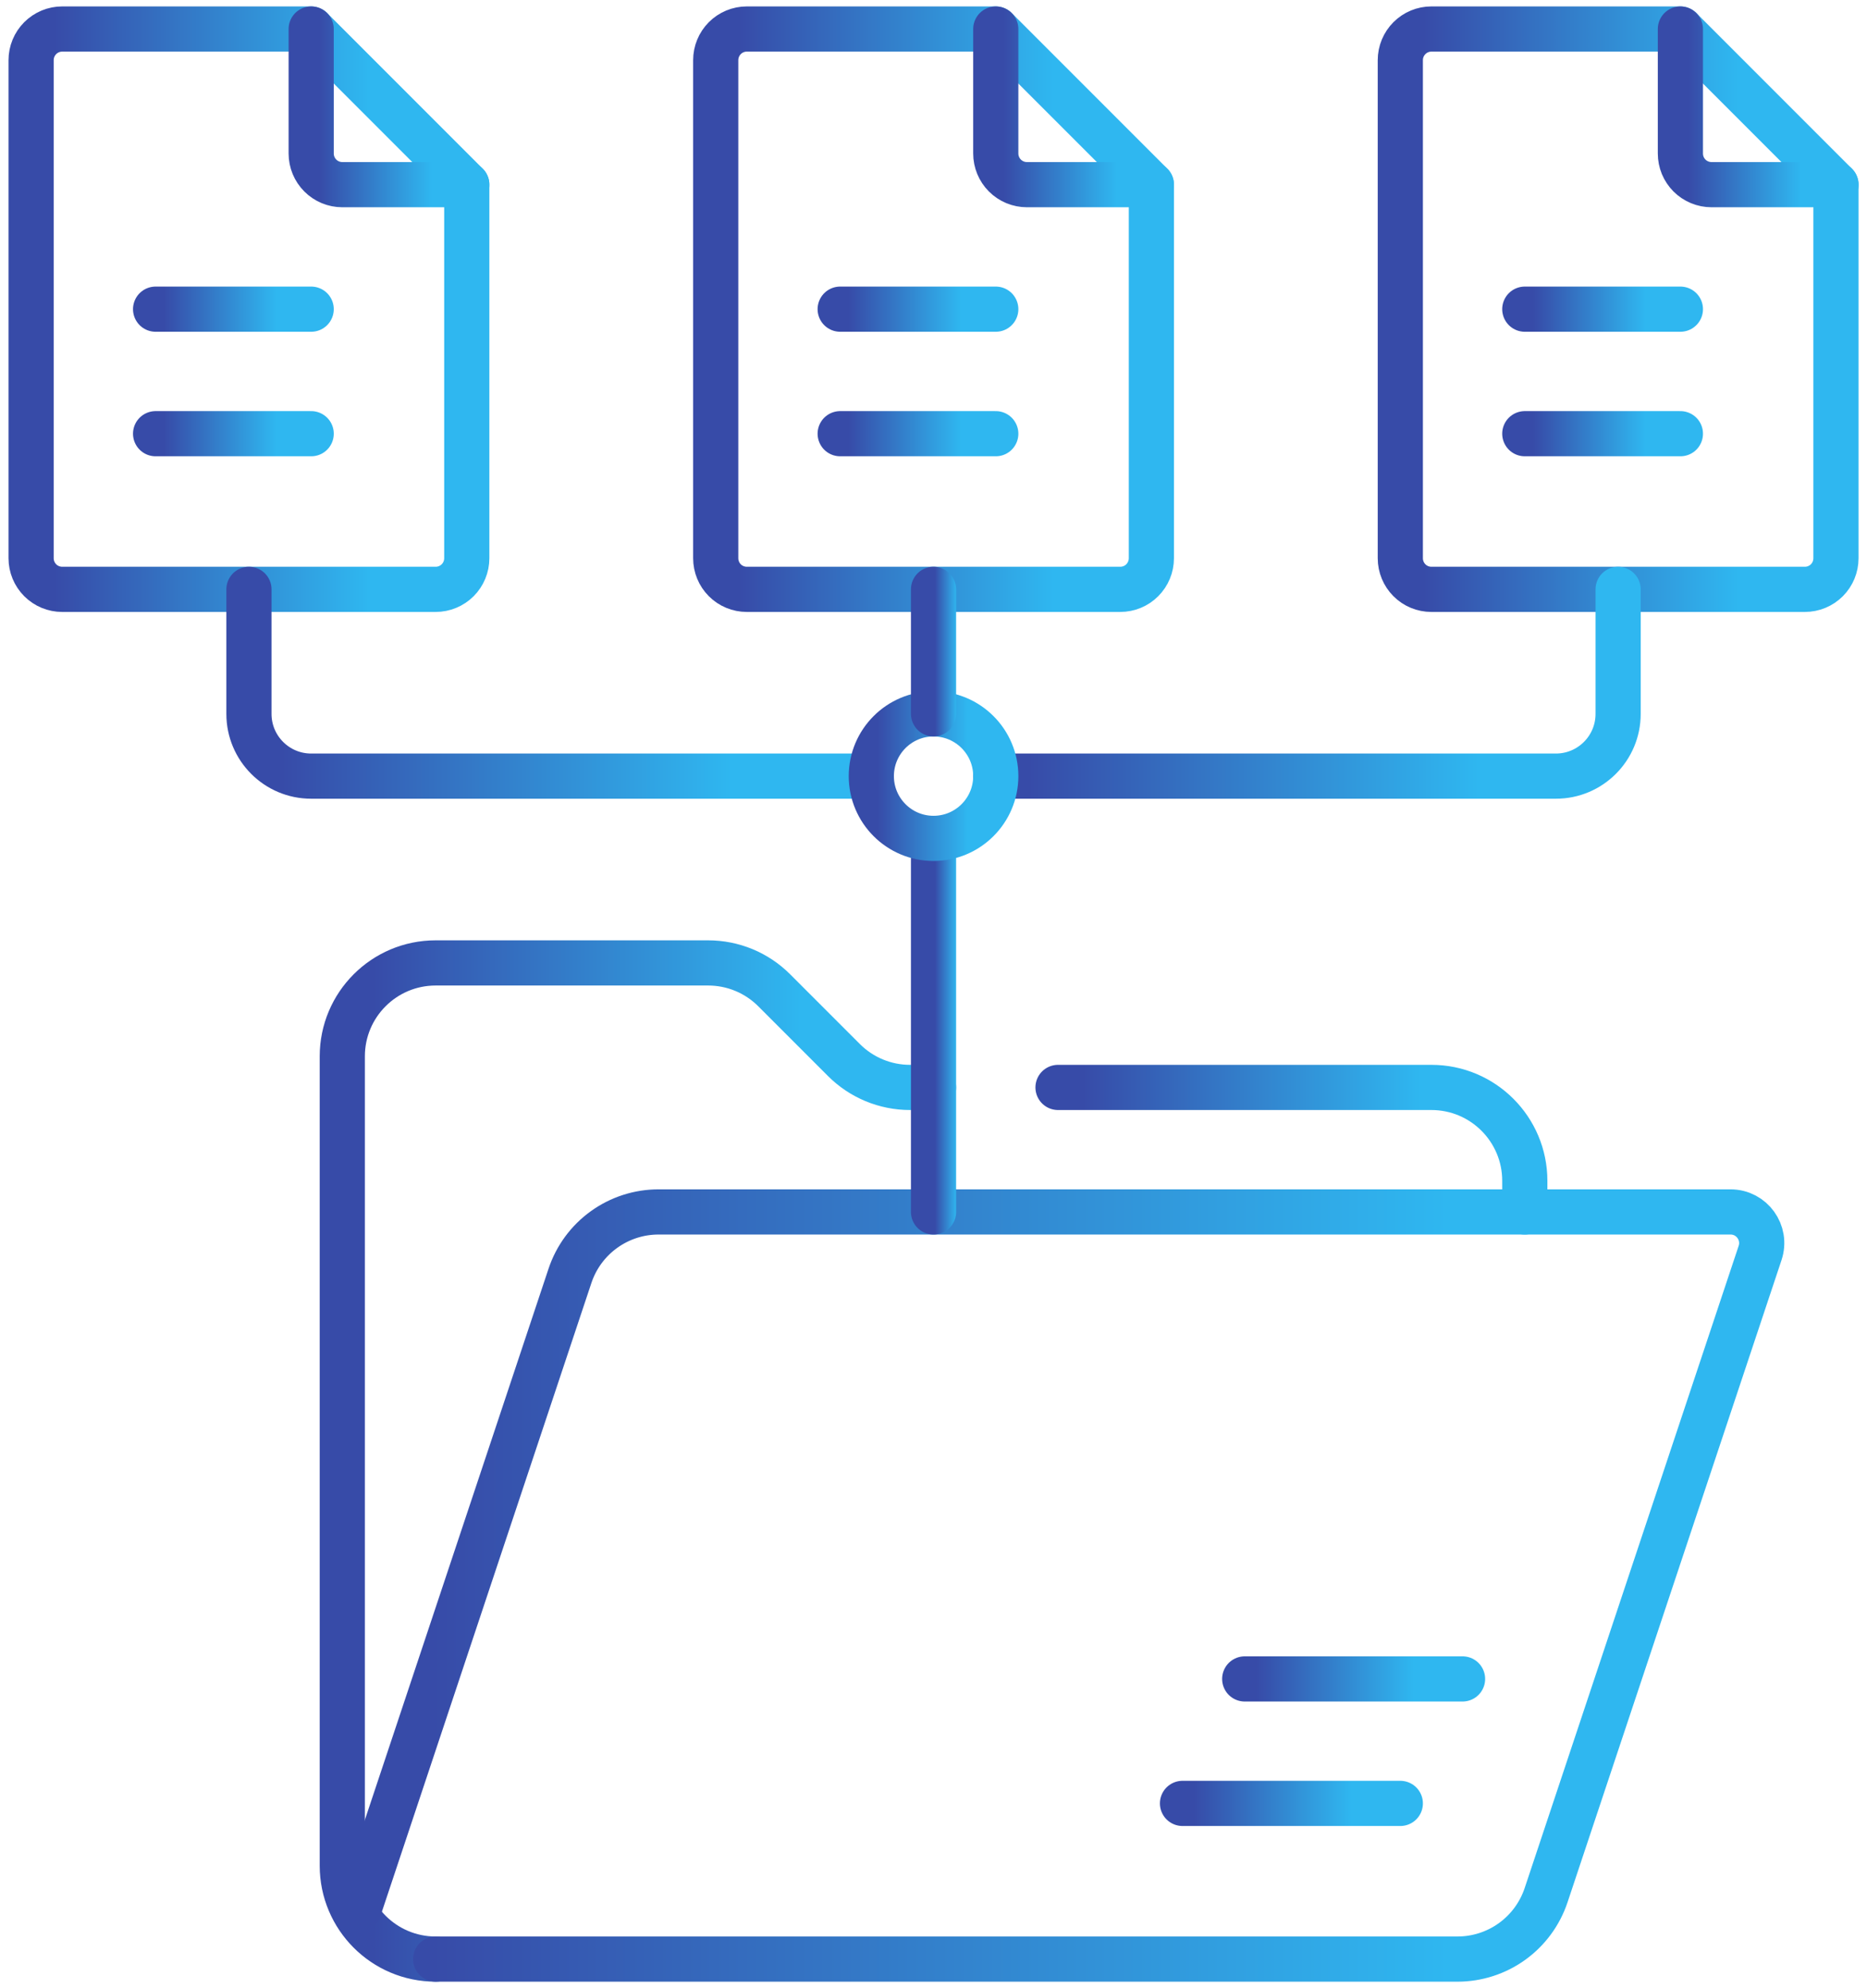 <svg width="62" height="66" viewBox="0 0 62 66" fill="none" xmlns="http://www.w3.org/2000/svg">
<path d="M31.002 36.098H30.219C29.397 36.098 28.608 35.771 28.027 35.19L25.709 32.872C25.421 32.584 25.08 32.356 24.703 32.2C24.327 32.045 23.924 31.965 23.517 31.965H14.467C12.755 31.965 11.367 33.352 11.367 35.065V61.932C11.367 63.645 12.755 65.033 14.467 65.033" stroke="url(#paint0_linear_508_5943)" stroke-width="1.5" stroke-miterlimit="10" stroke-linecap="round" stroke-linejoin="round"/>
<path d="M50.636 40.232V39.198C50.636 37.486 49.248 36.098 47.536 36.098H35.135" stroke="url(#paint1_linear_508_5943)" stroke-width="1.5" stroke-miterlimit="10" stroke-linecap="round" stroke-linejoin="round"/>
<path d="M46.502 59.865H39.269" stroke="url(#paint2_linear_508_5943)" stroke-width="1.5" stroke-miterlimit="10" stroke-linecap="round" stroke-linejoin="round"/>
<path d="M48.569 55.733H41.335" stroke="url(#paint3_linear_508_5943)" stroke-width="1.5" stroke-miterlimit="10" stroke-linecap="round" stroke-linejoin="round"/>
<path d="M11.923 63.366L18.928 42.351C19.134 41.734 19.528 41.197 20.056 40.817C20.584 40.436 21.218 40.231 21.869 40.231H57.469C58.175 40.231 58.673 40.922 58.45 41.592L51.343 62.913C51.137 63.53 50.742 64.067 50.214 64.448C49.686 64.828 49.052 65.033 48.401 65.033H14.467" stroke="url(#paint4_linear_508_5943)" stroke-width="1.5" stroke-miterlimit="10" stroke-linecap="round" stroke-linejoin="round"/>
<path d="M10.334 0.963H2.067C1.792 0.963 1.53 1.072 1.336 1.266C1.142 1.46 1.033 1.723 1.033 1.997V18.531C1.033 18.805 1.142 19.068 1.336 19.262C1.53 19.456 1.792 19.564 2.067 19.564H14.467C14.741 19.564 15.004 19.456 15.198 19.262C15.392 19.068 15.501 18.805 15.501 18.531V6.13L10.334 0.963Z" stroke="url(#paint5_linear_508_5943)" stroke-width="1.5" stroke-miterlimit="10" stroke-linecap="round" stroke-linejoin="round"/>
<path d="M15.501 6.13H11.367C11.093 6.13 10.83 6.021 10.637 5.827C10.443 5.633 10.334 5.37 10.334 5.096V0.963" stroke="url(#paint6_linear_508_5943)" stroke-width="1.5" stroke-miterlimit="10" stroke-linecap="round" stroke-linejoin="round"/>
<path d="M5.167 10.263H10.334" stroke="url(#paint7_linear_508_5943)" stroke-width="1.5" stroke-miterlimit="10" stroke-linecap="round" stroke-linejoin="round"/>
<path d="M5.167 14.397H10.334" stroke="url(#paint8_linear_508_5943)" stroke-width="1.5" stroke-miterlimit="10" stroke-linecap="round" stroke-linejoin="round"/>
<path d="M33.068 0.963H24.801C24.527 0.963 24.264 1.072 24.07 1.266C23.877 1.46 23.768 1.723 23.768 1.997V18.531C23.768 18.805 23.876 19.068 24.07 19.262C24.264 19.456 24.527 19.564 24.801 19.564H37.202C37.476 19.564 37.738 19.456 37.932 19.262C38.126 19.068 38.235 18.805 38.235 18.531V6.13L33.068 0.963Z" stroke="url(#paint9_linear_508_5943)" stroke-width="1.5" stroke-miterlimit="10" stroke-linecap="round" stroke-linejoin="round"/>
<path d="M38.235 6.13H34.102C33.966 6.13 33.832 6.103 33.706 6.051C33.581 5.999 33.467 5.923 33.371 5.827C33.275 5.731 33.199 5.617 33.147 5.492C33.095 5.366 33.068 5.232 33.068 5.096V0.963" stroke="url(#paint10_linear_508_5943)" stroke-width="1.5" stroke-miterlimit="10" stroke-linecap="round" stroke-linejoin="round"/>
<path d="M27.901 10.263H33.068" stroke="url(#paint11_linear_508_5943)" stroke-width="1.5" stroke-miterlimit="10" stroke-linecap="round" stroke-linejoin="round"/>
<path d="M27.901 14.397H33.068" stroke="url(#paint12_linear_508_5943)" stroke-width="1.5" stroke-miterlimit="10" stroke-linecap="round" stroke-linejoin="round"/>
<path d="M55.803 0.963H47.535C47.261 0.963 46.998 1.072 46.805 1.266C46.611 1.46 46.502 1.723 46.502 1.997V18.531C46.502 18.805 46.611 19.068 46.805 19.262C46.998 19.456 47.261 19.564 47.535 19.564H59.936C60.21 19.564 60.473 19.456 60.667 19.262C60.861 19.068 60.969 18.805 60.969 18.531V6.13L55.803 0.963Z" stroke="url(#paint13_linear_508_5943)" stroke-width="1.5" stroke-miterlimit="10" stroke-linecap="round" stroke-linejoin="round"/>
<path d="M60.97 6.13H56.836C56.7 6.13 56.566 6.103 56.441 6.051C56.315 5.999 56.201 5.923 56.105 5.827C56.01 5.731 55.933 5.617 55.881 5.492C55.83 5.366 55.803 5.232 55.803 5.096V0.963" stroke="url(#paint14_linear_508_5943)" stroke-width="1.5" stroke-miterlimit="10" stroke-linecap="round" stroke-linejoin="round"/>
<path d="M50.636 10.263H55.803" stroke="url(#paint15_linear_508_5943)" stroke-width="1.5" stroke-miterlimit="10" stroke-linecap="round" stroke-linejoin="round"/>
<path d="M50.636 14.397H55.803" stroke="url(#paint16_linear_508_5943)" stroke-width="1.5" stroke-miterlimit="10" stroke-linecap="round" stroke-linejoin="round"/>
<path d="M31.001 27.831V40.232" stroke="url(#paint17_linear_508_5943)" stroke-width="1.5" stroke-miterlimit="10" stroke-linecap="round" stroke-linejoin="round"/>
<path d="M33.067 25.764H51.669C52.81 25.764 53.735 24.839 53.735 23.698V19.564" stroke="url(#paint18_linear_508_5943)" stroke-width="1.5" stroke-miterlimit="10" stroke-linecap="round" stroke-linejoin="round"/>
<path d="M8.267 19.564V23.698C8.267 24.839 9.192 25.764 10.333 25.764H28.934" stroke="url(#paint19_linear_508_5943)" stroke-width="1.5" stroke-miterlimit="10" stroke-linecap="round" stroke-linejoin="round"/>
<path d="M33.068 25.764C33.068 26.905 32.143 27.831 31.001 27.831C29.86 27.831 28.935 26.905 28.935 25.764C28.935 24.623 29.86 23.697 31.001 23.697C32.143 23.697 33.068 24.623 33.068 25.764Z" stroke="url(#paint20_linear_508_5943)" stroke-width="1.5" stroke-miterlimit="10" stroke-linecap="round" stroke-linejoin="round"/>
<path d="M31.001 23.697V19.563" stroke="url(#paint21_linear_508_5943)" stroke-width="1.5" stroke-miterlimit="10" stroke-linecap="round" stroke-linejoin="round"/>
<defs>
<linearGradient id="paint0_linear_508_5943" x1="12.398" y1="45.321" x2="26.604" y2="45.321" gradientUnits="userSpaceOnUse">
<stop stop-color="#374BA8"/>
<stop offset="1" stop-color="#2FB7F0"/>
</linearGradient>
<linearGradient id="paint1_linear_508_5943" x1="35.949" y1="37.768" x2="47.163" y2="37.768" gradientUnits="userSpaceOnUse">
<stop stop-color="#374BA8"/>
<stop offset="1" stop-color="#2FB7F0"/>
</linearGradient>
<linearGradient id="paint2_linear_508_5943" x1="39.648" y1="59.269" x2="44.882" y2="59.269" gradientUnits="userSpaceOnUse">
<stop stop-color="#374BA8"/>
<stop offset="1" stop-color="#2FB7F0"/>
</linearGradient>
<linearGradient id="paint3_linear_508_5943" x1="41.715" y1="55.137" x2="46.948" y2="55.137" gradientUnits="userSpaceOnUse">
<stop stop-color="#374BA8"/>
<stop offset="1" stop-color="#2FB7F0"/>
</linearGradient>
<linearGradient id="paint4_linear_508_5943" x1="14.368" y1="50.249" x2="48.069" y2="50.249" gradientUnits="userSpaceOnUse">
<stop stop-color="#374BA8"/>
<stop offset="1" stop-color="#2FB7F0"/>
</linearGradient>
<linearGradient id="paint5_linear_508_5943" x1="1.793" y1="8.477" x2="12.26" y2="8.477" gradientUnits="userSpaceOnUse">
<stop stop-color="#374BA8"/>
<stop offset="1" stop-color="#2FB7F0"/>
</linearGradient>
<linearGradient id="paint6_linear_508_5943" x1="10.605" y1="3.05" x2="14.344" y2="3.05" gradientUnits="userSpaceOnUse">
<stop stop-color="#374BA8"/>
<stop offset="1" stop-color="#2FB7F0"/>
</linearGradient>
<linearGradient id="paint7_linear_508_5943" x1="5.438" y1="9.667" x2="9.177" y2="9.667" gradientUnits="userSpaceOnUse">
<stop stop-color="#374BA8"/>
<stop offset="1" stop-color="#2FB7F0"/>
</linearGradient>
<linearGradient id="paint8_linear_508_5943" x1="5.438" y1="13.801" x2="9.177" y2="13.801" gradientUnits="userSpaceOnUse">
<stop stop-color="#374BA8"/>
<stop offset="1" stop-color="#2FB7F0"/>
</linearGradient>
<linearGradient id="paint9_linear_508_5943" x1="24.527" y1="8.477" x2="34.994" y2="8.477" gradientUnits="userSpaceOnUse">
<stop stop-color="#374BA8"/>
<stop offset="1" stop-color="#2FB7F0"/>
</linearGradient>
<linearGradient id="paint10_linear_508_5943" x1="33.34" y1="3.05" x2="37.078" y2="3.05" gradientUnits="userSpaceOnUse">
<stop stop-color="#374BA8"/>
<stop offset="1" stop-color="#2FB7F0"/>
</linearGradient>
<linearGradient id="paint11_linear_508_5943" x1="28.173" y1="9.667" x2="31.911" y2="9.667" gradientUnits="userSpaceOnUse">
<stop stop-color="#374BA8"/>
<stop offset="1" stop-color="#2FB7F0"/>
</linearGradient>
<linearGradient id="paint12_linear_508_5943" x1="28.173" y1="13.801" x2="31.911" y2="13.801" gradientUnits="userSpaceOnUse">
<stop stop-color="#374BA8"/>
<stop offset="1" stop-color="#2FB7F0"/>
</linearGradient>
<linearGradient id="paint13_linear_508_5943" x1="47.261" y1="8.477" x2="57.729" y2="8.477" gradientUnits="userSpaceOnUse">
<stop stop-color="#374BA8"/>
<stop offset="1" stop-color="#2FB7F0"/>
</linearGradient>
<linearGradient id="paint14_linear_508_5943" x1="56.074" y1="3.05" x2="59.812" y2="3.05" gradientUnits="userSpaceOnUse">
<stop stop-color="#374BA8"/>
<stop offset="1" stop-color="#2FB7F0"/>
</linearGradient>
<linearGradient id="paint15_linear_508_5943" x1="50.907" y1="9.667" x2="54.645" y2="9.667" gradientUnits="userSpaceOnUse">
<stop stop-color="#374BA8"/>
<stop offset="1" stop-color="#2FB7F0"/>
</linearGradient>
<linearGradient id="paint16_linear_508_5943" x1="50.907" y1="13.801" x2="54.645" y2="13.801" gradientUnits="userSpaceOnUse">
<stop stop-color="#374BA8"/>
<stop offset="1" stop-color="#2FB7F0"/>
</linearGradient>
<linearGradient id="paint17_linear_508_5943" x1="31.053" y1="32.84" x2="31.777" y2="32.84" gradientUnits="userSpaceOnUse">
<stop stop-color="#374BA8"/>
<stop offset="1" stop-color="#2FB7F0"/>
</linearGradient>
<linearGradient id="paint18_linear_508_5943" x1="34.153" y1="22.069" x2="49.106" y2="22.069" gradientUnits="userSpaceOnUse">
<stop stop-color="#374BA8"/>
<stop offset="1" stop-color="#2FB7F0"/>
</linearGradient>
<linearGradient id="paint19_linear_508_5943" x1="9.352" y1="22.069" x2="24.305" y2="22.069" gradientUnits="userSpaceOnUse">
<stop stop-color="#374BA8"/>
<stop offset="1" stop-color="#2FB7F0"/>
</linearGradient>
<linearGradient id="paint20_linear_508_5943" x1="29.152" y1="25.367" x2="32.142" y2="25.367" gradientUnits="userSpaceOnUse">
<stop stop-color="#374BA8"/>
<stop offset="1" stop-color="#2FB7F0"/>
</linearGradient>
<linearGradient id="paint21_linear_508_5943" x1="31.053" y1="21.233" x2="31.777" y2="21.233" gradientUnits="userSpaceOnUse">
<stop stop-color="#374BA8"/>
<stop offset="1" stop-color="#2FB7F0"/>
</linearGradient>
</defs>
</svg>
